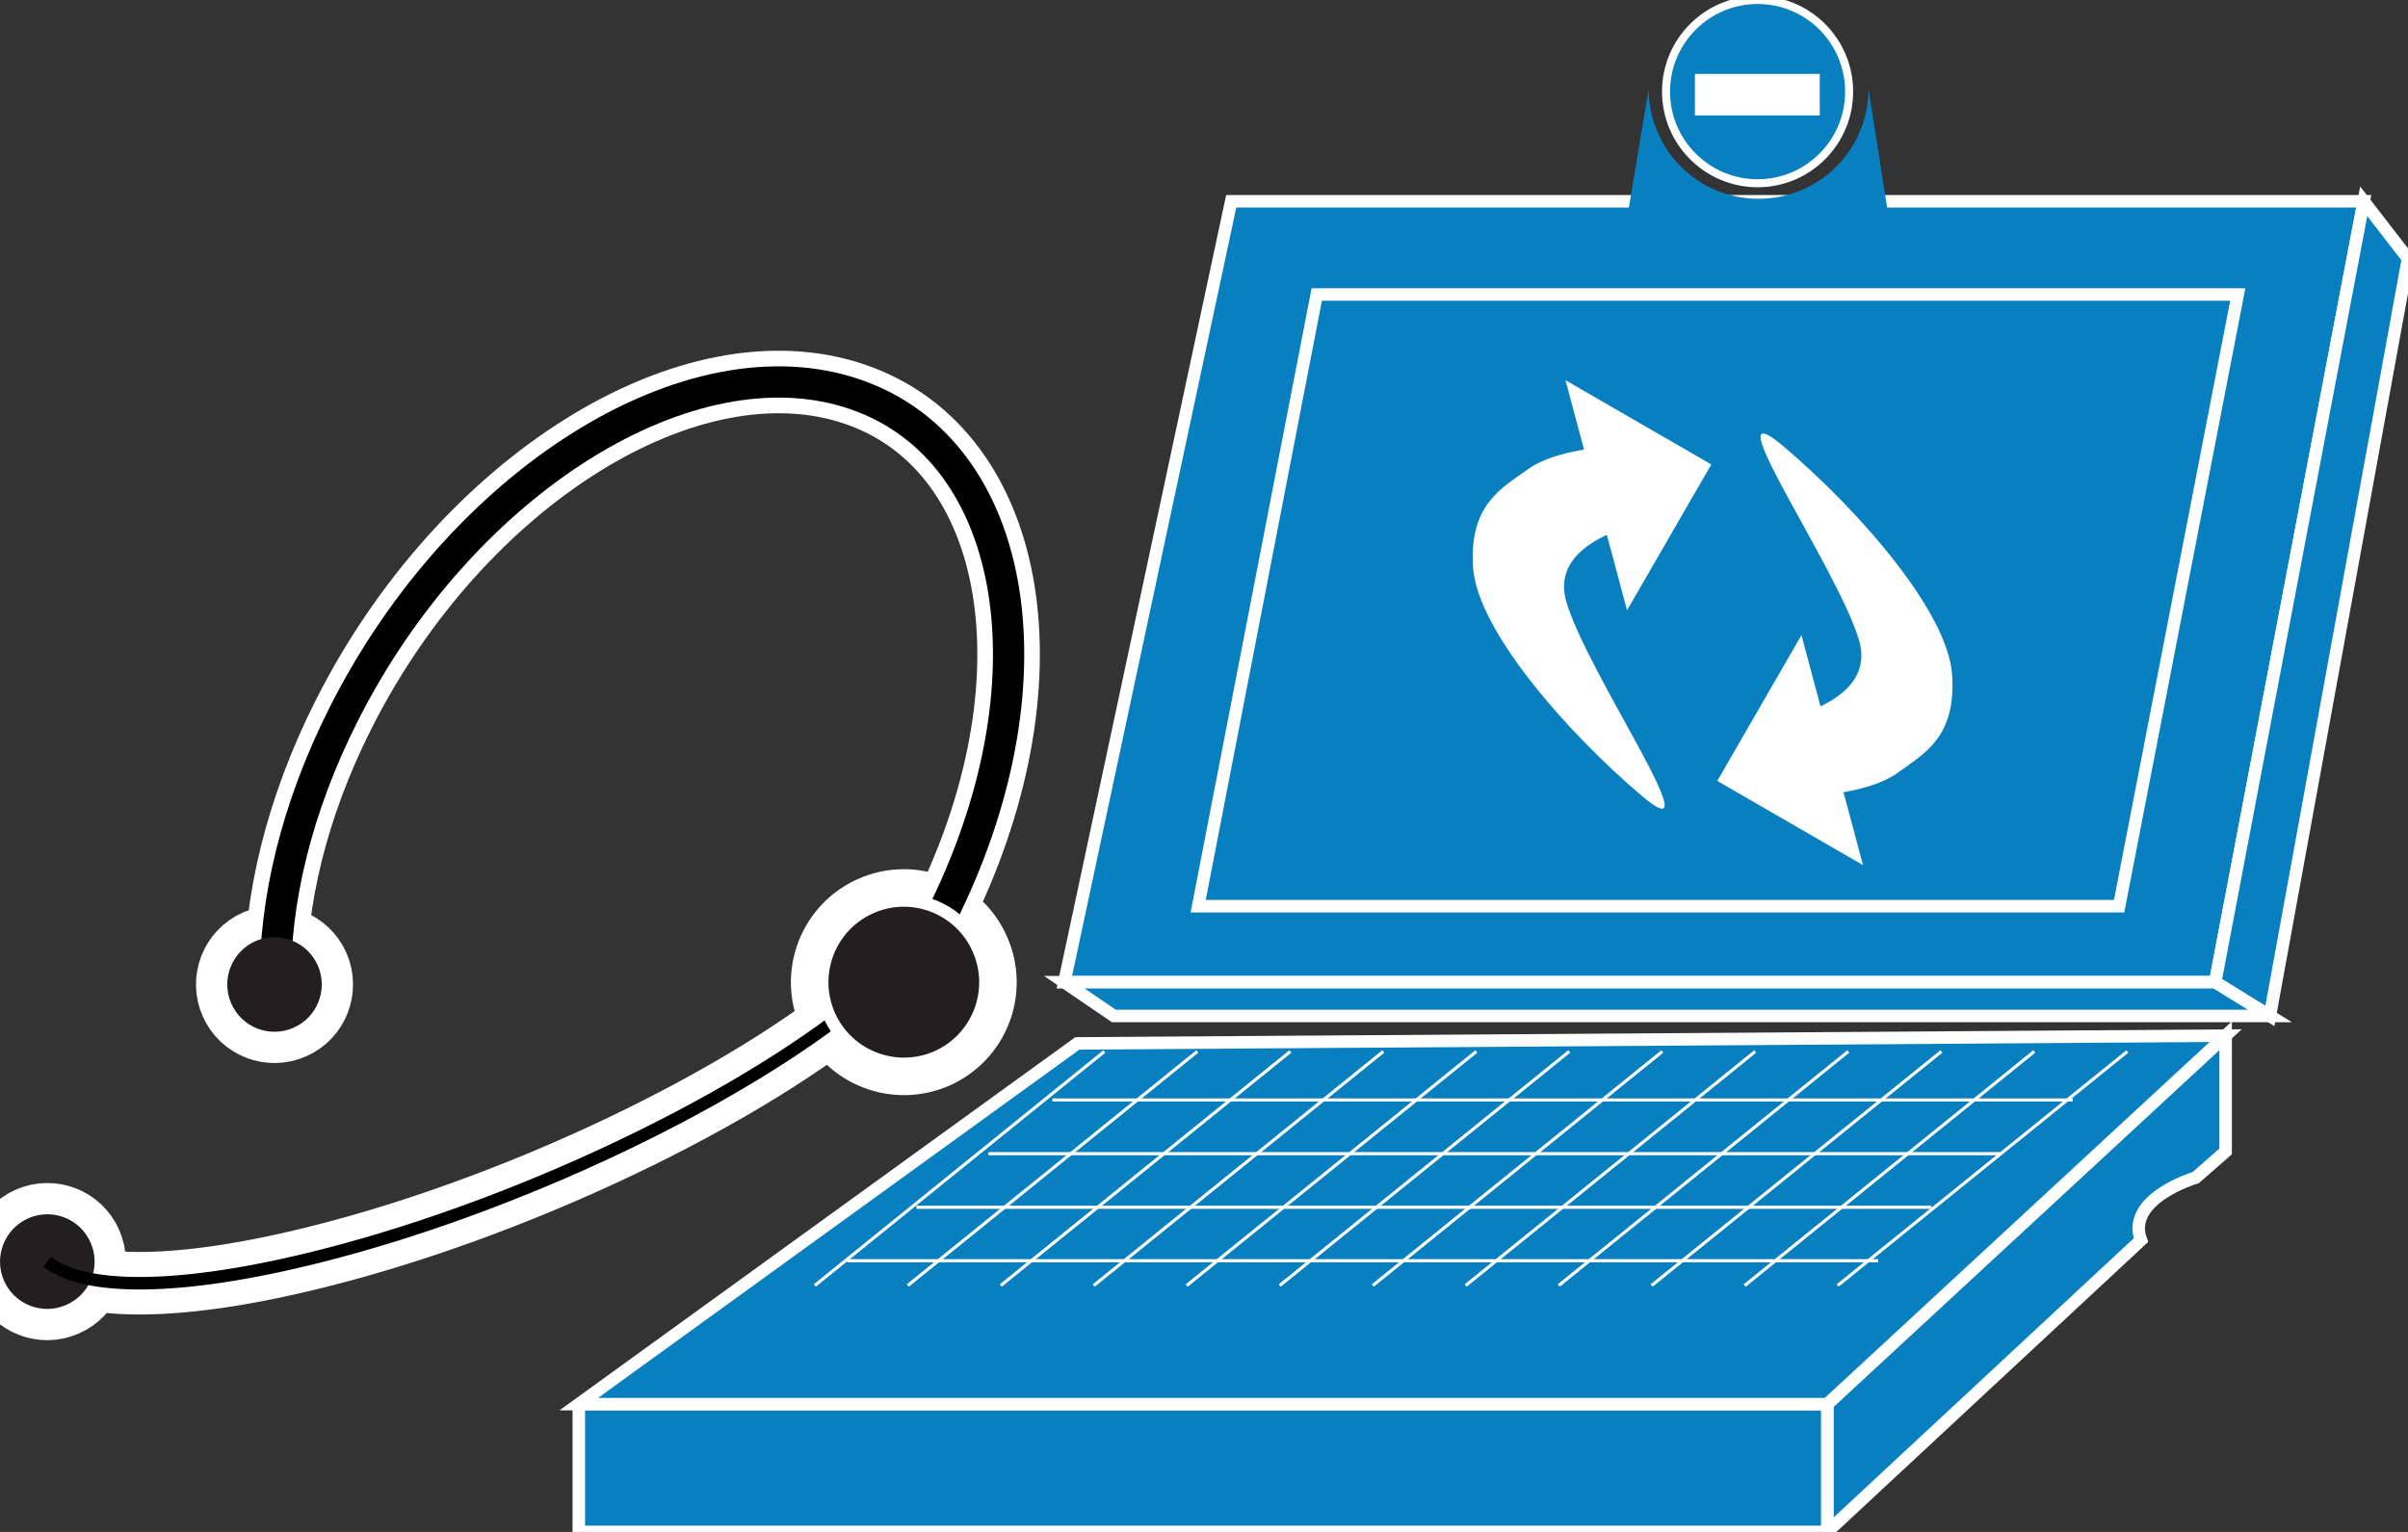 <?xml version="1.0" encoding="utf-8"?>
<!-- Generator: Adobe Illustrator 16.0.0, SVG Export Plug-In . SVG Version: 6.00 Build 0)  -->
<!DOCTYPE svg PUBLIC "-//W3C//DTD SVG 1.1//EN" "http://www.w3.org/Graphics/SVG/1.1/DTD/svg11.dtd">
<svg version="1.1"
	 id="svg2" xmlns:dc="http://purl.org/dc/elements/1.1/" xmlns:cc="http://creativecommons.org/ns#" xmlns:rdf="http://www.w3.org/1999/02/22-rdf-syntax-ns#" xmlns:svg="http://www.w3.org/2000/svg"
	 xmlns="http://www.w3.org/2000/svg" xmlns:xlink="http://www.w3.org/1999/xlink" x="0px" y="0px" width="77px" height="49px"
	 viewBox="0 0 77 49" enable-background="new 0 0 77 49" xml:space="preserve">
<rect x="0" y="0" width="77" height="49" fill="#333333" stroke="none"/>
<g id="g12" transform="scale(0.1,0.1)">
	<path id="path14" fill="#087FBF" d="M708.34,314.175l47.5-249.79H393.701l-53.359,249.79H708.34"/>
	<path id="path16" fill="none" stroke="#FFFFFF" stroke-width="4" d="M708.34,314.175l47.5-249.79H393.701l-53.359,249.79H708.34z"
		/>
	<path id="path18" fill="#087FBF" d="M755.84,64.385L770,82.72l-44.17,242.246l-17.49-10.791L755.84,64.385"/>
	<path id="path20" fill="none" stroke="#FFFFFF" stroke-width="4" d="M755.84,64.385L770,82.72l-44.17,242.246l-17.49-10.791
		L755.84,64.385z"/>
	<path id="path22" fill="#087FBF" d="M340.342,314.175l15.82,10.791H725.83l-17.49-10.791H340.342"/>
	<path id="path24" fill="none" stroke="#FFFFFF" stroke-width="4" d="M340.342,314.175l15.82,10.791H725.83l-17.49-10.791H340.342z"
		/>
	<path id="path26" fill="#087FBF" d="M711.689,331.265v37.041l-9.561,8.359c0,0-22.49,6.66-17.52,20l-100.313,93.33v-40.869
		L711.689,331.265"/>
	<path id="path28" fill="none" stroke="#FFFFFF" stroke-width="4" d="M711.689,331.265v37.041l-9.561,8.359c0,0-22.49,6.66-17.52,20
		l-100.313,93.33v-40.869L711.689,331.265z"/>
	<path id="path30" fill="#087FBF" d="M185.078,489.995h399.219v-40.869H185.078V489.995z"/>
	<path id="path32" fill="none" stroke="#FFFFFF" stroke-width="4" d="M185.078,449.126v40.869h399.219v-40.869H185.078"/>
	<path id="path34" fill="#087FBF" d="M344.507,333.745l367.183-2.48L584.297,449.126H185.078L344.507,333.745"/>
	<path id="path36" fill="none" stroke="#FFFFFF" stroke-width="4" d="M344.507,333.745l367.183-2.48L584.297,449.126H185.078
		L344.507,333.745z"/>
	<path id="path38" fill="#087FBF" d="M677.627,289.858l37.939-195.664H421.055l-37.92,195.664H677.627"/>
	<path id="path40" fill="none" stroke="#FFFFFF" stroke-width="4" d="M677.627,289.858l37.939-195.664H421.055l-37.92,195.664
		H677.627z"/>
	<path id="path42" fill="none" stroke="#FFFFFF" stroke-linejoin="round" d="M353.14,336.323l-92.598,74.863"/>
	<path id="path44" fill="none" stroke="#FFFFFF" stroke-linejoin="round" d="M382.861,336.323l-92.588,74.863"/>
	<path id="path46" fill="none" stroke="#FFFFFF" stroke-linejoin="round" d="M412.627,336.323l-92.622,74.863"/>
	<path id="path48" fill="none" stroke="#FFFFFF" stroke-linejoin="round" d="M442.334,336.323l-92.593,74.863"/>
	<path id="path50" fill="none" stroke="#FFFFFF" stroke-linejoin="round" d="M472.09,336.323l-92.627,74.863"/>
	<path id="path52" fill="none" stroke="#FFFFFF" stroke-linejoin="round" d="M501.797,336.323l-92.598,74.863"/>
	<path id="path54" fill="none" stroke="#FFFFFF" stroke-linejoin="round" d="M531.563,336.323l-92.598,74.863"/>
	<path id="path56" fill="none" stroke="#FFFFFF" stroke-linejoin="round" d="M561.27,336.323l-92.598,74.863"/>
	<path id="path58" fill="none" stroke="#FFFFFF" stroke-linejoin="round" d="M591.025,336.323l-92.598,74.863"/>
	<path id="path60" fill="none" stroke="#FFFFFF" stroke-linejoin="round" d="M620.791,336.323l-92.656,74.863"/>
	<path id="path62" fill="none" stroke="#FFFFFF" stroke-linejoin="round" d="M650.498,336.323L557.9,411.186"/>
	<path id="path64" fill="none" stroke="#FFFFFF" stroke-linejoin="round" d="M680.254,336.323l-92.637,74.863"/>
	<path id="path66" fill="none" stroke="#FFFFFF" stroke-linejoin="round" d="M270.894,403.266h329.683"/>
	<path id="path68" fill="none" stroke="#FFFFFF" stroke-linejoin="round" d="M293.052,386.157h324.556"/>
	<path id="path70" fill="none" stroke="#FFFFFF" stroke-linejoin="round" d="M316.064,369.018h323.721"/>
	<path id="path72" fill="none" stroke="#FFFFFF" stroke-linejoin="round" d="M336.523,351.841h326.25"/>
	<path id="path74" fill="#FFFFFF" d="M570.342,142.808c24.141,20.449,52.598,53.008,53.887,73.086
		c1.318,20.049-9.004,25.186-17.646,31.445c-8.73,6.24-25.928,7.148-25.928,7.148l-18.887-22.891c0,0,38.887-4.238,32.783-26.475
		C588.389,182.905,546.25,122.378,570.342,142.808"/>
	<path id="path76" fill="#FFFFFF" d="M576.045,203.159l19.688,73.564l-46.602-26.934L576.045,203.159z"/>
	<path id="path78" fill="#FFFFFF" d="M524.932,254.517c-24.072-20.459-52.588-53.027-53.906-73.091
		c-1.23-20.044,9.004-25.2,17.734-31.45c8.701-6.25,25.83-7.104,25.83-7.104l18.975,22.827c0,0-38.887,4.268-32.773,26.499
		C506.904,214.419,549.014,274.927,524.932,254.517"/>
	<path id="path80" fill="#FFFFFF" d="M520.273,195.21l-19.678-73.584l46.621,26.934L520.273,195.21z"/>
	<path id="path82" fill="#087FBF" d="M562.021,58.613c16.191,0,29.268-13.13,29.268-29.312C591.289,13.125,578.213,0,562.021,0
		c-16.152,0-29.277,13.125-29.277,29.302C532.744,45.483,545.869,58.613,562.021,58.613"/>
	<path id="path84" fill="none" stroke="#FFFFFF" stroke-width="2.56" d="M562.021,58.613c16.191,0,29.268-13.13,29.268-29.312
		C591.289,13.125,578.213,0,562.021,0c-16.152,0-29.277,13.125-29.277,29.302C532.744,45.483,545.869,58.613,562.021,58.613z"/>
	<path id="path86" fill="#087FBF" d="M519.629,73.774l7.568-45.366c0,19.434,15.723,35.171,35.137,35.171
		c19.424,0,35.156-15.737,35.156-35.171l7.119,45.415L519.629,73.774"/>
	<path id="path88" fill="#FFFFFF" d="M541.982,36.929h39.922V23.633h-39.922V36.929z"/>
	<path id="path90" fill="#231F20" d="M28.975,397.475c3.364,7.646-0.107,16.582-7.793,19.902
		c-7.622,3.389-16.563-0.098-19.912-7.744c-3.345-7.637,0.146-16.572,7.783-19.951C16.724,386.333,25.625,389.78,28.975,397.475"/>
	<path id="path92" fill="none" stroke="#FFFFFF" stroke-width="20" d="M28.975,397.475c3.364,7.646-0.107,16.582-7.793,19.902
		c-7.622,3.389-16.563-0.098-19.912-7.744c-3.345-7.637,0.146-16.572,7.783-19.951C16.724,386.333,25.625,389.78,28.975,397.475z"/>
	<path id="path94" fill="none" stroke="#FFFFFF" stroke-width="20" stroke-linejoin="round" d="M282.261,313.794
		c-35.854,33.125-111.851,70.859-179.731,87.969c-44.761,11.357-75.903,11.201-87.393,1.787"/>
	<path id="path96" fill="none" stroke="#FFFFFF" stroke-width="20" stroke-linejoin="round" d="M88.086,314.937
		c-0.405-26.436,6.68-56.563,21.88-86.611c37.666-74.531,110.869-120.293,163.511-102.192
		c52.651,18.071,64.829,93.149,27.153,167.671c-3.569,7.061-7.451,13.857-11.621,20.381"/>
	<path id="path98" fill="#231F20" d="M312.896,303.687c5.82,13.252-0.2,28.613-13.403,34.434
		c-13.213,5.732-28.584-0.264-34.39-13.447c-5.781-13.252,0.239-28.633,13.423-34.434
		C291.729,284.419,307.119,290.444,312.896,303.687"/>
	<path id="path100" fill="none" stroke="#FFFFFF" stroke-width="20" d="M312.896,303.687c5.82,13.252-0.2,28.613-13.403,34.434
		c-13.213,5.732-28.584-0.264-34.39-13.447c-5.781-13.252,0.239-28.633,13.423-34.434
		C291.729,284.419,307.119,290.444,312.896,303.687z"/>
	<path id="path102" fill="#231F20" d="M101.621,308.823c3.345,7.646-0.137,16.592-7.769,19.912
		c-7.656,3.379-16.558-0.117-19.907-7.764c-3.35-7.617,0.117-16.563,7.749-19.941C89.341,297.69,98.267,301.196,101.621,308.823"/>
	<path id="path104" fill="none" stroke="#FFFFFF" stroke-width="20" d="M101.621,308.823c3.345,7.646-0.137,16.592-7.769,19.912
		c-7.656,3.379-16.558-0.117-19.907-7.764c-3.35-7.617,0.117-16.563,7.749-19.941C89.341,297.69,98.267,301.196,101.621,308.823z"/>
	<path id="path106" fill="#231F20" d="M28.975,397.475c3.364,7.646-0.107,16.582-7.793,19.902
		c-7.622,3.389-16.563-0.098-19.912-7.744c-3.345-7.637,0.146-16.572,7.783-19.951C16.724,386.333,25.625,389.78,28.975,397.475"/>
	<path id="path108" fill="none" stroke="#000000" stroke-width="4" stroke-linejoin="round" d="M282.261,313.794
		c-35.854,33.125-111.851,70.859-179.731,87.969c-44.761,11.357-75.903,11.201-87.393,1.787"/>
	<path id="path110" fill="none" stroke="#000000" stroke-width="10" stroke-linejoin="round" d="M88.086,314.937
		c-0.405-26.436,6.68-56.563,21.88-86.611c37.666-74.531,110.869-120.293,163.511-102.192
		c52.651,18.071,64.829,93.149,27.153,167.671c-3.569,7.061-7.451,13.857-11.621,20.381"/>
	<path id="path112" fill="#231F20" d="M312.896,303.687c5.82,13.252-0.2,28.613-13.403,34.434
		c-13.213,5.732-28.584-0.264-34.39-13.447c-5.781-13.252,0.239-28.633,13.423-34.434
		C291.729,284.419,307.119,290.444,312.896,303.687"/>
	<path id="path114" fill="none" stroke="#FFFFFF" stroke-width="4" d="M312.896,303.687c5.82,13.252-0.2,28.613-13.403,34.434
		c-13.213,5.732-28.584-0.264-34.39-13.447c-5.781-13.252,0.239-28.633,13.423-34.434
		C291.729,284.419,307.119,290.444,312.896,303.687z"/>
	<path id="path116" fill="#231F20" d="M101.621,308.823c3.345,7.646-0.137,16.592-7.769,19.912
		c-7.656,3.379-16.558-0.117-19.907-7.764c-3.35-7.617,0.117-16.563,7.749-19.941C89.341,297.69,98.267,301.196,101.621,308.823"/>
</g>
</svg>
